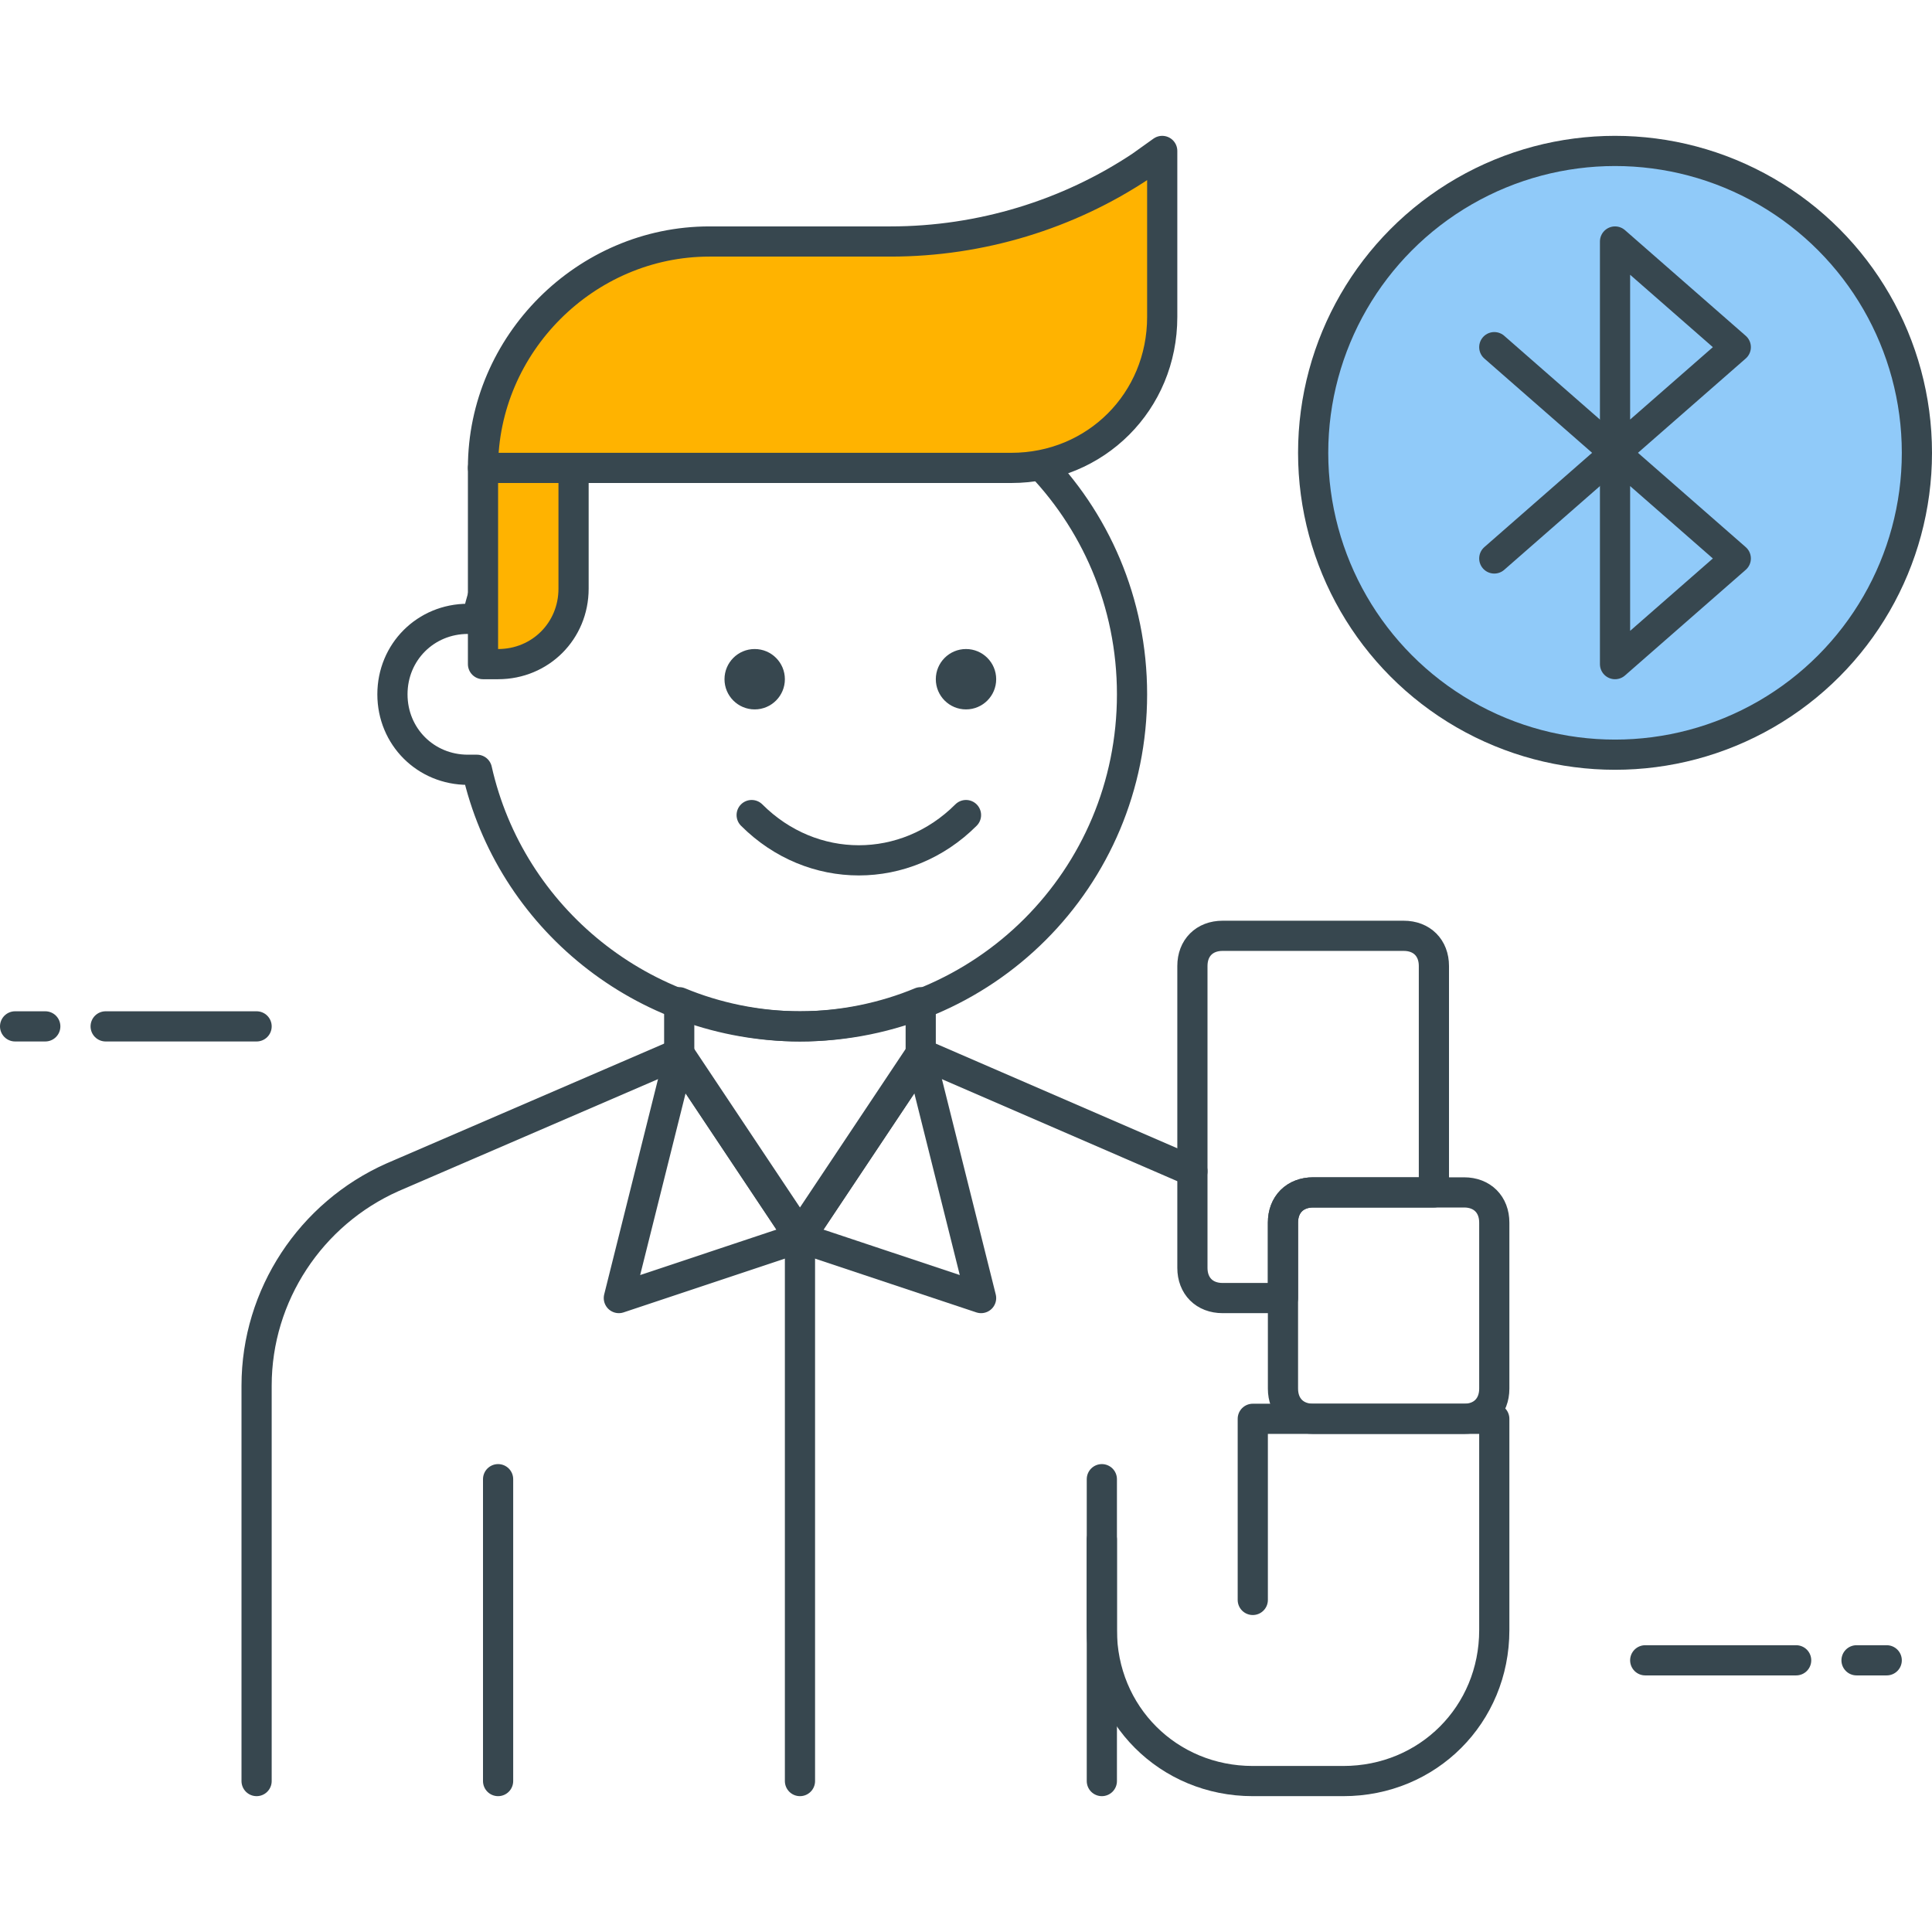 <?xml version="1.0" encoding="utf-8"?>
<!-- Generator: Adobe Illustrator 21.1.0, SVG Export Plug-In . SVG Version: 6.00 Build 0)  -->
<svg version="1.1" id="Icon_Set" xmlns="http://www.w3.org/2000/svg" xmlns:xlink="http://www.w3.org/1999/xlink" x="0px" y="0px"
	 viewBox="0 0 64 64" style="enable-background:new 0 0 64 64;" xml:space="preserve">
<style type="text/css">
	.st0{fill:none;stroke:#37474F;stroke-linecap:round;stroke-linejoin:round;stroke-miterlimit:10;}
	.st1{fill:#FFB300;stroke:#37474F;stroke-linecap:round;stroke-linejoin:round;stroke-miterlimit:10;}
	.st2{fill:#90CAF9;stroke:#37474F;stroke-linecap:round;stroke-linejoin:round;stroke-miterlimit:10;}
	.st3{fill:#FFFFFF;stroke:#37474F;stroke-linecap:round;stroke-linejoin:round;stroke-miterlimit:10;}
	.st4{fill:#FF7043;stroke:#37474F;stroke-linecap:round;stroke-linejoin:round;stroke-miterlimit:10;}
	.st5{fill:#9CCC65;stroke:#37474F;stroke-linecap:round;stroke-linejoin:round;stroke-miterlimit:10;}
	.st6{fill:#37474F;}
	.st7{fill:#37474F;stroke:#37474F;stroke-linecap:round;stroke-linejoin:round;stroke-miterlimit:10;}
	.st8{fill:none;stroke:#37474F;stroke-linecap:square;stroke-linejoin:round;stroke-miterlimit:10;}
</style>
<g id="Bluetooth_Transfer">
	<g>
		<g>
			<g>
				<path class="st0" d="M26.5,12c-5.2,0-9.6,3.6-10.7,8.5c-0.1,0-0.2,0-0.3,0c-1.4,0-2.5,1.1-2.5,2.5c0,1.4,1.1,2.5,2.5,2.5
					c0.1,0,0.2,0,0.3,0c1.1,4.9,5.5,8.5,10.7,8.5c6.1,0,11-4.9,11-11S32.6,12,26.5,12z"/>
				<path class="st1" d="M16.5,22H16v-6.5h3v4C19,20.9,17.9,22,16.5,22z"/>
				<g>
					<circle class="st6" cx="32" cy="22.5" r="1"/>
					<circle class="st6" cx="25" cy="22.5" r="1"/>
				</g>
				<path class="st0" d="M32,27c-2,2-5.1,2-7.1,0"/>
				<path class="st1" d="M33.5,15.5H16v0c0-4.1,3.4-7.5,7.5-7.5h6c3,0,5.9-0.9,8.3-2.5L38.5,5v5.5C38.5,13.3,36.3,15.5,33.5,15.5z"
					/>
			</g>
			<g>
				<line class="st0" x1="36.5" y1="59" x2="36.5" y2="49"/>
				<line class="st0" x1="16.5" y1="59" x2="16.5" y2="49"/>
				<path class="st0" d="M36.5,51v3c0,2.8,2.2,5,5,5h3c2.8,0,5-2.2,5-5v-7h-8v6"/>
				<path class="st0" d="M8.5,59V45.9c0-3,1.8-5.7,4.5-6.9l9.5-4.1l4,6l4-6l9,3.9"/>
				<g>
					<polygon class="st0" points="20.5,43 26.5,41 22.5,35 					"/>
					<polygon class="st0" points="30.5,35 26.5,41 32.5,43 					"/>
				</g>
				<path class="st0" d="M26.5,34c-1.4,0-2.8-0.3-4-0.8V35l4,6l4-6v-1.8C29.3,33.7,27.9,34,26.5,34z"/>
				<line class="st0" x1="26.5" y1="59" x2="26.5" y2="41"/>
				<path class="st0" d="M48.5,47h-5c-0.6,0-1-0.4-1-1v-5.5c0-0.6,0.4-1,1-1h5c0.6,0,1,0.4,1,1V46C49.5,46.6,49.1,47,48.5,47z"/>
				<path class="st0" d="M42.5,40.5c0-0.6,0.4-1,1-1h4V32c0-0.6-0.4-1-1-1h-6c-0.6,0-1,0.4-1,1v10c0,0.6,0.4,1,1,1h2V40.5z"/>
			</g>
		</g>
		<g>
			<circle class="st2" cx="53.5" cy="15" r="10"/>
			<polygon class="st0" points="57.5,11.5 53.5,8 53.5,15 			"/>
			<polygon class="st0" points="57.5,18.5 53.5,15 53.5,22 			"/>
			<line class="st0" x1="53.5" y1="15" x2="49.5" y2="11.5"/>
			<line class="st0" x1="49.5" y1="18.5" x2="53.5" y2="15"/>
		</g>
		<g>
			<line class="st0" x1="54.5" y1="55" x2="59.5" y2="55"/>
			<line class="st0" x1="61.5" y1="55" x2="62.5" y2="55"/>
		</g>
		<g>
			<line class="st0" x1="8.5" y1="34" x2="3.5" y2="34"/>
			<line class="st0" x1="1.5" y1="34" x2="0.5" y2="34"/>
		</g>
	</g>
</g>
</svg>
